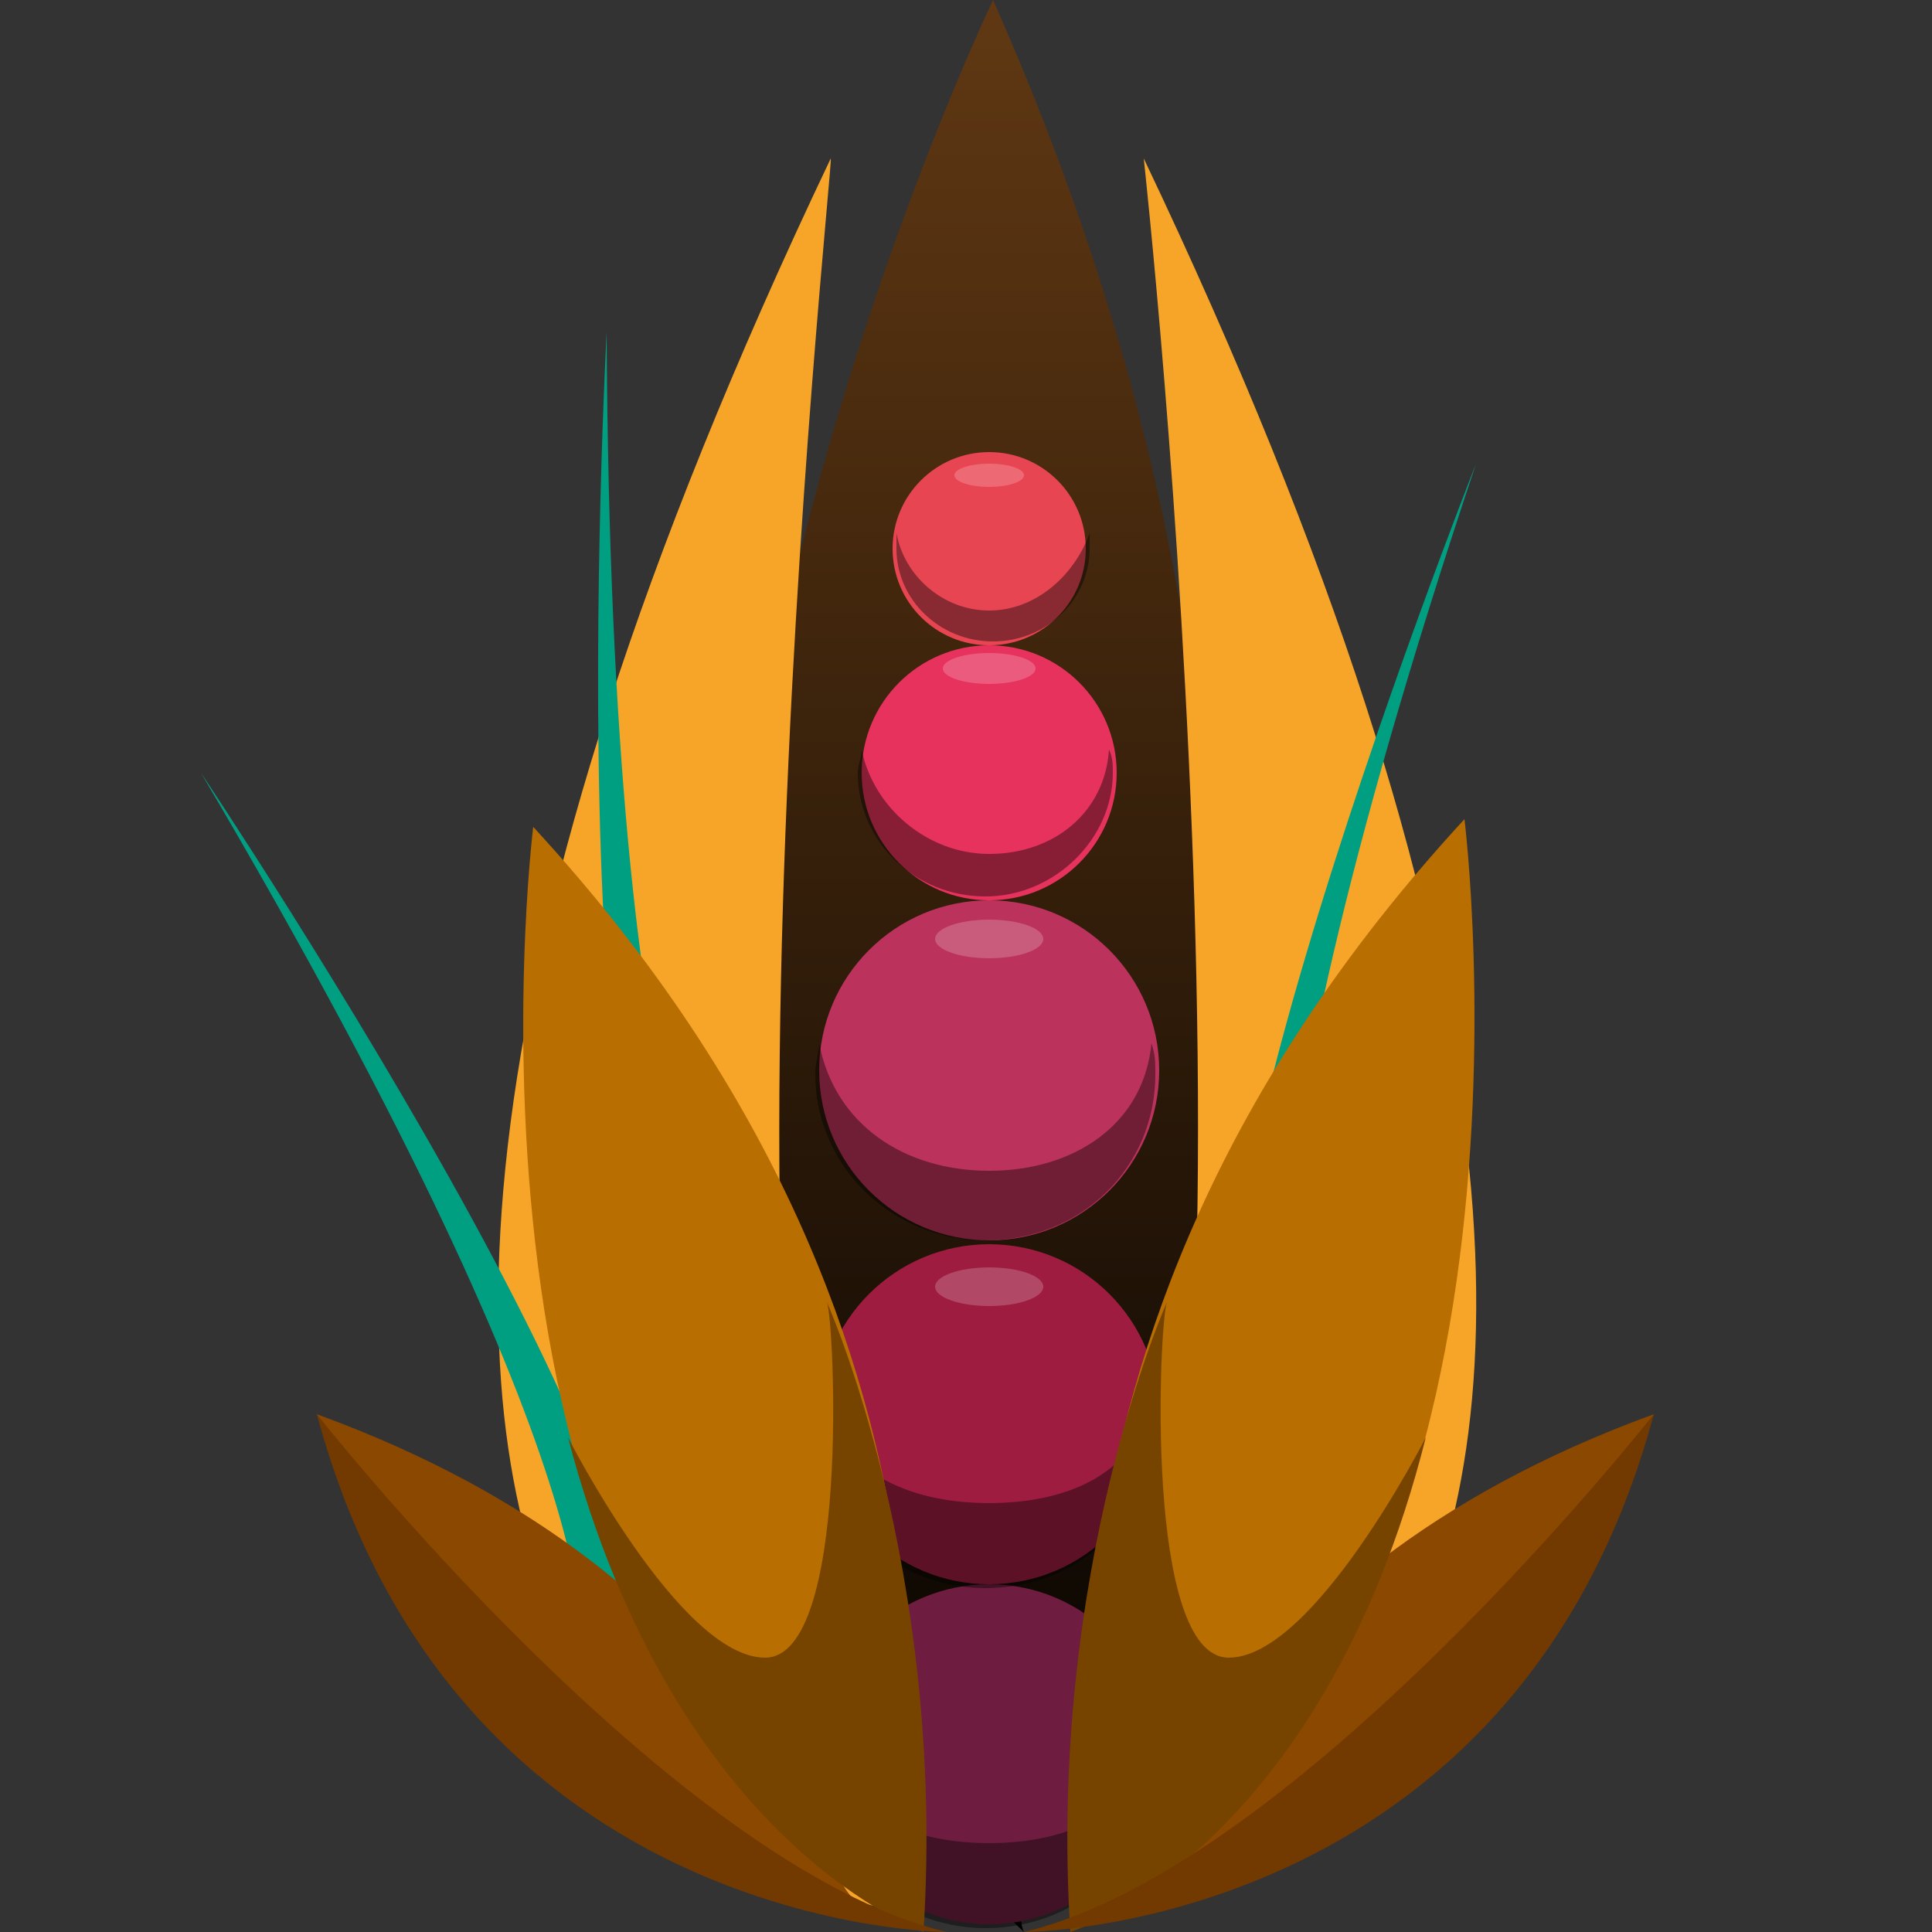 <?xml version="1.0" encoding="utf-8"?>
<!-- Generator: Adobe Illustrator 21.0.0, SVG Export Plug-In . SVG Version: 6.00 Build 0)  -->
<svg version="1.1" id="Capa_1" xmlns="http://www.w3.org/2000/svg" xmlns:xlink="http://www.w3.org/1999/xlink" x="0px" y="0px"
	 viewBox="0 0 50 50" enable-background="new 0 0 50 50" xml:space="preserve">
<rect x="0" y="0" width="50" height="50" fill="#333333" stroke="none"/>
<g>
	<g>
		<linearGradient id="SVGID_1_" gradientUnits="userSpaceOnUse" x1="25.018" y1="50" x2="25.018" y2="-9.094947e-13">
			<stop  offset="0" style="stop-color:#000000"/>
			<stop  offset="1" style="stop-color:#603813"/>
		</linearGradient>
		<path fill="url(#SVGID_1_)" d="M26.5,50c-1.2-2.5,12.1-20.9-0.8-50C25.7,0,9.4,33.9,26.5,50"/>
		<path fill="#F6A529" d="M23,49.4c0,0-21.7-2.9-1.5-45.3C21.6,4.1,17.6,40.5,23,49.4z"/>
		<path fill="#F6A529" d="M28.1,49.4c0,0,21.7-2.9,1.5-45.3C29.6,4.1,33.6,40.5,28.1,49.4z"/>
		<circle fill="#6E1C40" cx="25.6" cy="45.4" r="4.4"/>
		<circle fill="#9D1C40" cx="25.6" cy="36.6" r="4.4"/>
		<circle fill="#BB325C" cx="25.6" cy="27.7" r="4.4"/>
		<path fill="#009F82" d="M5.2,20c0,0,15.4,23,9.8,23.1C15,43,16.4,39,5.2,20"/>
		<path fill="#009F82" d="M38.2,12c0,0-10.2,25.8-4.7,24.6C33.5,36.6,31.2,32.9,38.2,12"/>
		<path fill="#009F82" d="M15.7,8.6c0,0-1.5,27.7,3.3,24.8C19,33.4,15.8,30.7,15.7,8.6"/>
		<circle fill="#E6325C" cx="25.6" cy="20" r="3.3"/>
		<circle fill="#E84552" cx="25.6" cy="14.2" r="2.5"/>
		<path opacity="0.41" d="M25.6,38.9c-2.2,0-4-0.9-4.4-2.9c0,0.2-0.1,0.5-0.1,0.8c0,2.4,2,4.3,4.4,4.3c2.5,0,4.4-1.9,4.4-4.3
			c0-0.3,0-0.5-0.1-0.8C29.6,38,27.8,38.9,25.6,38.9z"/>
		<path opacity="0.41" d="M25.6,47.7c-2.2,0-4-0.9-4.4-2.9c0,0.2-0.1,0.5-0.1,0.8c0,2.4,2,4.3,4.4,4.3c2.5,0,4.4-1.9,4.4-4.3
			c0-0.3,0-0.5-0.1-0.8C29.6,46.8,27.8,47.7,25.6,47.7z"/>
		<path fill="#8B4800" d="M22.2,49.2c-1-0.3-2.2-8.3-14-12.6C8.2,36.6,12.8,49.2,22.2,49.2"/>
		<path fill="#8B4800" d="M28.8,49.2c1-0.3,2.2-8.3,14-12.6C42.8,36.6,38.2,49.2,28.8,49.2"/>
		<path fill="#B86E00" d="M27.9,49.4c1.1-1.2-2.9-14.2,10-28.2C37.9,21.2,40.7,43.6,27.9,49.4"/>
		<path fill="#B86E00" d="M23.8,49.6c-1.1-1.2,2.9-14.2-10-28.2C13.8,21.4,11,43.8,23.8,49.6"/>
	</g>
	<path opacity="0.41" d="M25.6,15.8c-1.2,0-2.2-0.9-2.4-2c0,0.1,0,0.3,0,0.4c0,1.3,1.1,2.4,2.5,2.4c1.4,0,2.5-1.1,2.5-2.4
		c0-0.1,0-0.3,0-0.4C27.8,14.9,26.8,15.8,25.6,15.8z"/>
	<path opacity="0.41" d="M25.6,22.1c-1.6,0-3-1.2-3.3-2.7c0,0.2-0.1,0.4-0.1,0.6c0,1.8,1.5,3.2,3.3,3.2c1.8,0,3.3-1.5,3.3-3.2
		c0-0.2,0-0.4-0.1-0.6C28.6,21,27.3,22.1,25.6,22.1z"/>
	<path opacity="0.41" d="M25.6,30.3c-2.2,0-4-1.2-4.4-3.3c0,0.2-0.1,0.5-0.1,0.8c0,2.4,2,4.3,4.4,4.3c2.5,0,4.4-1.9,4.4-4.3
		c0-0.3,0-0.5-0.1-0.8C29.6,29.1,27.8,30.3,25.6,30.3z"/>
</g>
<ellipse opacity="0.2" fill="#FFFFFF" cx="25.6" cy="12.3" rx="0.9" ry="0.3"/>
<ellipse opacity="0.2" fill="#FFFFFF" cx="25.6" cy="17.3" rx="1.2" ry="0.4"/>
<ellipse opacity="0.2" fill="#FFFFFF" cx="25.6" cy="24.3" rx="1.4" ry="0.5"/>
<ellipse opacity="0.2" fill="#FFFFFF" cx="25.6" cy="33.3" rx="1.4" ry="0.5"/>
<path fill="#774400" d="M14.7,37.2c0,0,2.9,5.7,5.1,5.7s1.8-8.7,1.6-9.2c0,0,3.1,6.9,2.5,16.3C24,50,17.5,47.9,14.7,37.2z"/>
<path fill="#774400" d="M36.9,37.2c0,0-2.9,5.7-5.1,5.7s-1.8-8.7-1.6-9.2c0,0-3.1,6.9-2.5,16.3C27.7,50,34.2,47.9,36.9,37.2z"/>
<path fill="#723900" d="M8.2,36.6c0,0,9.2,11.7,16.3,13.4C24.5,50,11.8,50,8.2,36.6z"/>
<path fill="#723900" d="M42.8,36.6c0,0-9.2,11.7-16.3,13.4C26.5,50,39.2,50,42.8,36.6z"/>
</svg>
